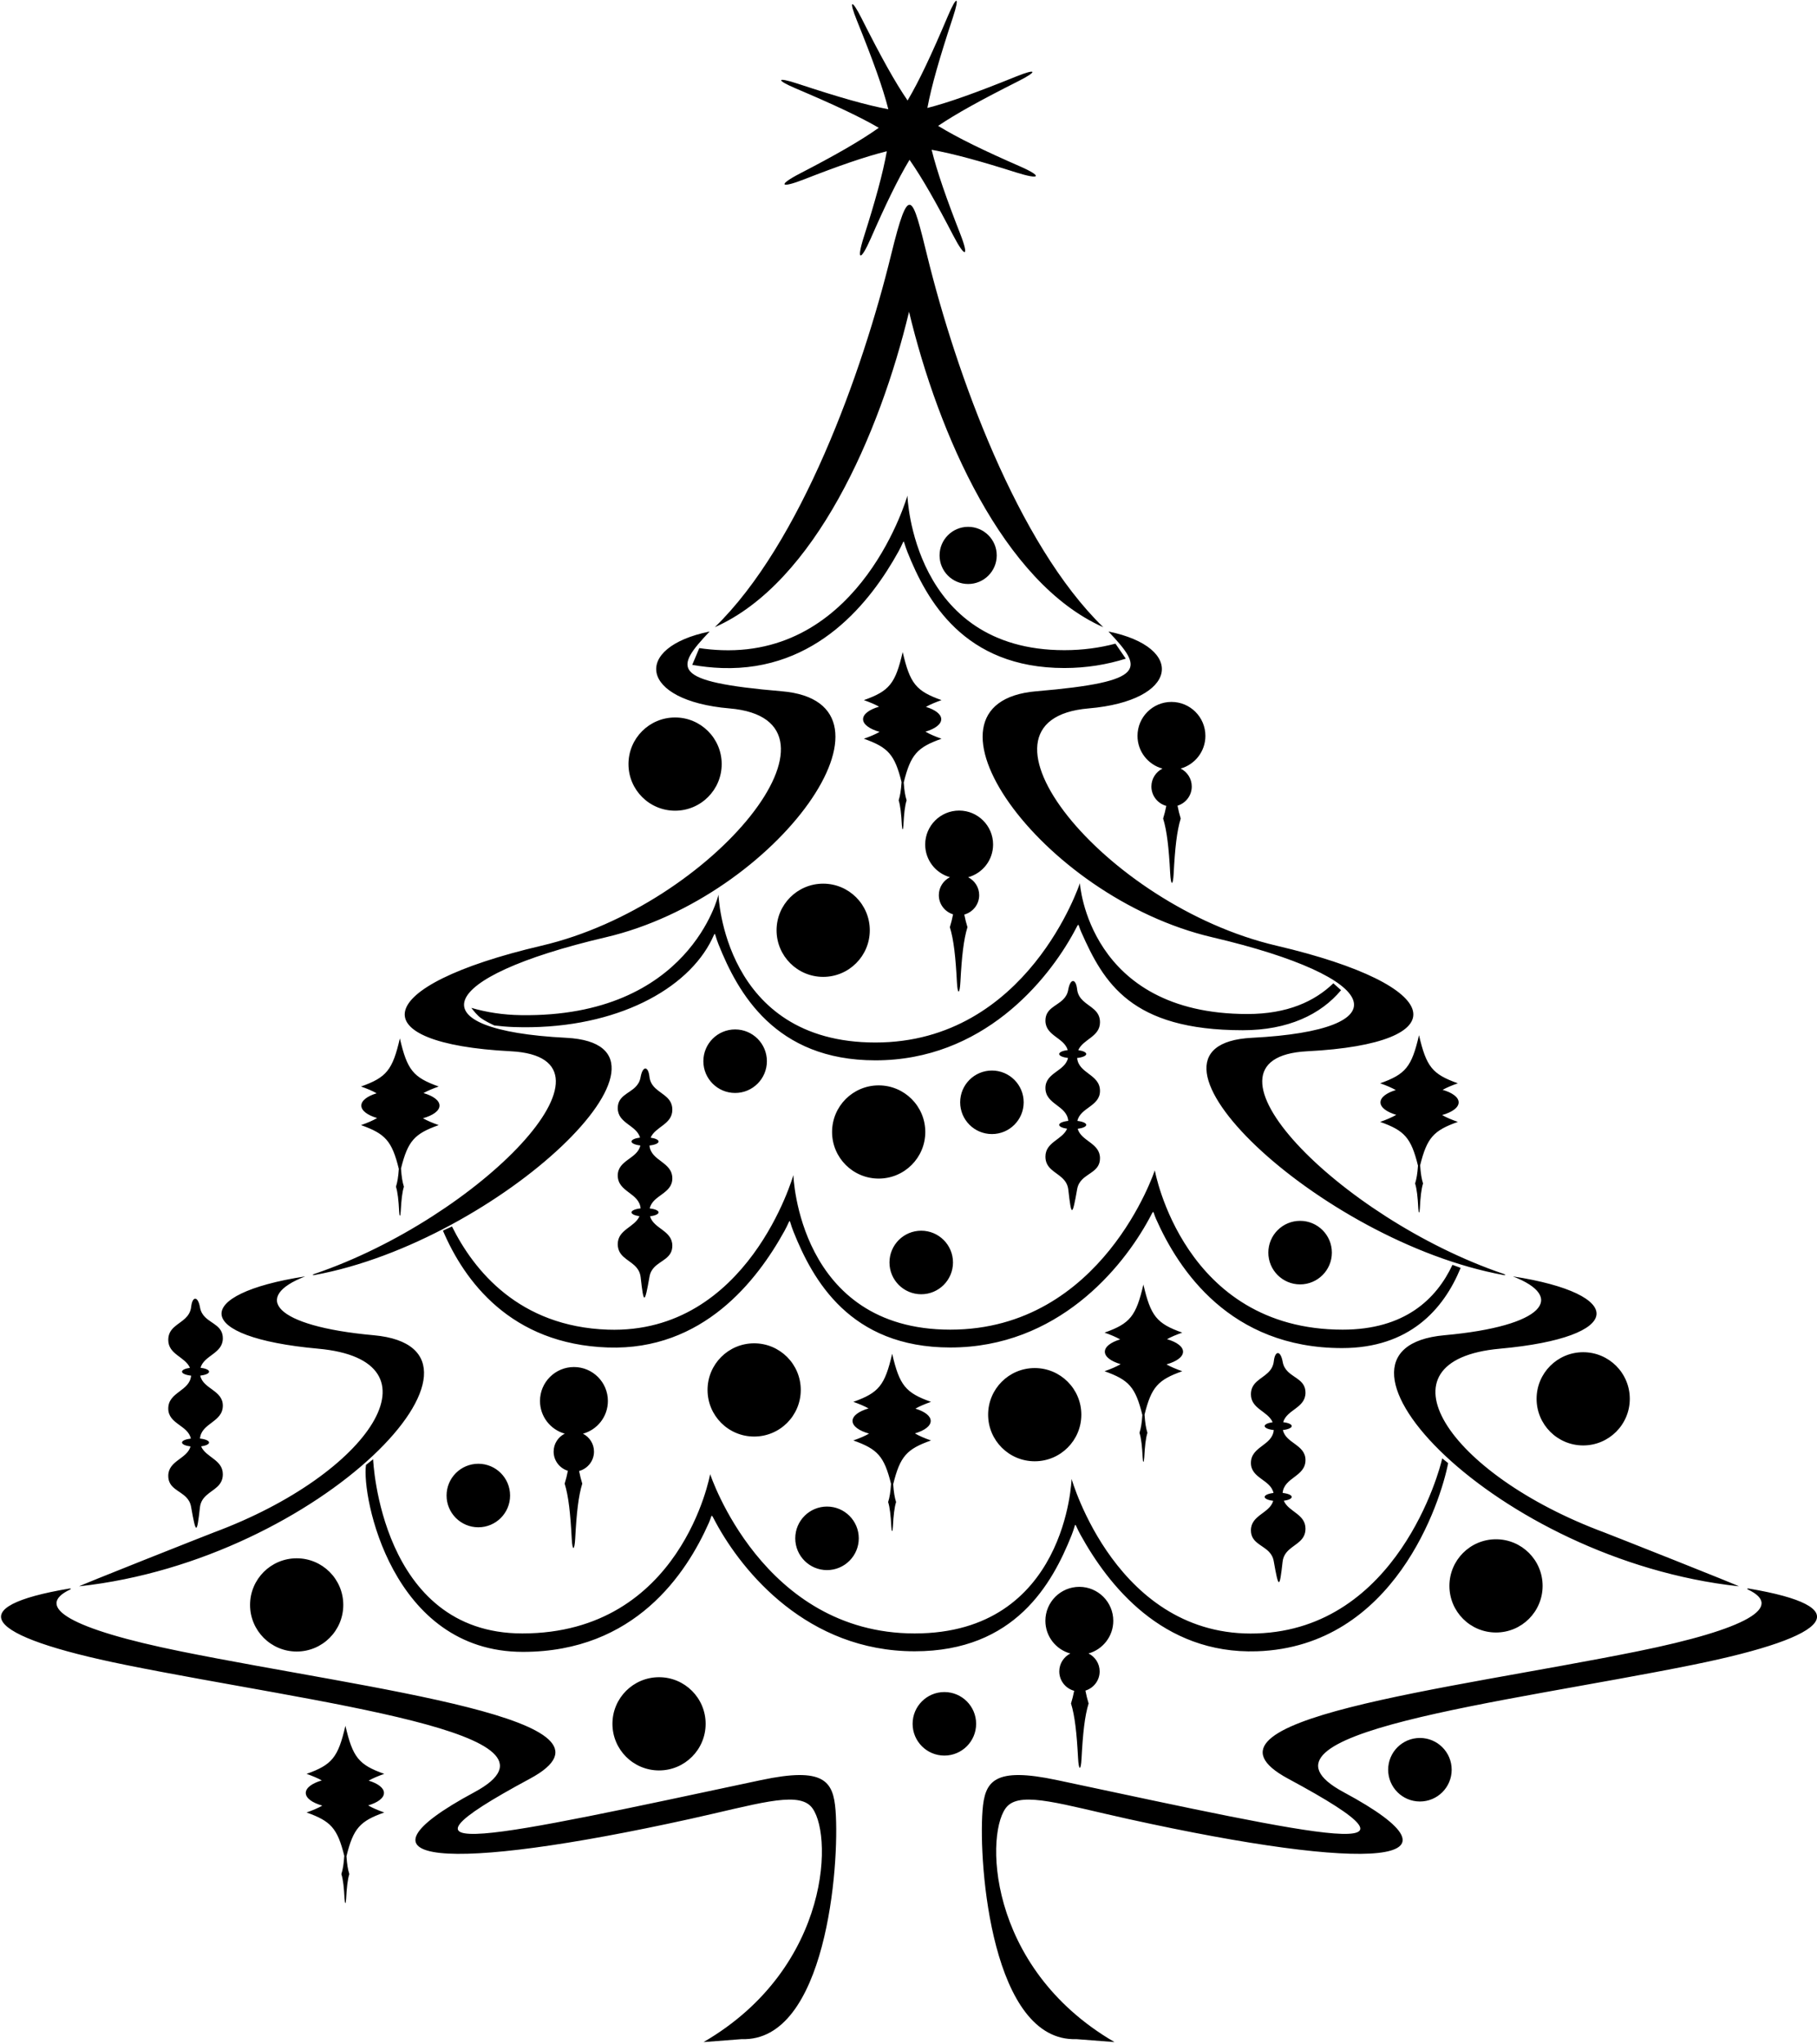 <?xml version="1.0" encoding="UTF-8"?>
<svg xmlns="http://www.w3.org/2000/svg" xmlns:xlink="http://www.w3.org/1999/xlink" width="473pt" height="532pt" viewBox="0 0 473 532" version="1.1">
<g id="surface1">
<path style=" stroke:none;fill-rule:nonzero;fill:rgb(0%,0%,0%);fill-opacity:1;" d="M 391.402 331.875 C 343.312 323.066 289.824 271.969 325.887 270.129 C 364.98 268.137 360.496 254.469 315.574 243.961 C 270.656 233.445 235.031 182.879 269.77 179.93 C 299.113 177.441 297.602 173.957 288.547 164.375 C 308.766 168.504 306.855 182.395 283.387 184.391 C 248.652 187.336 287.355 235.637 332.277 246.148 C 377.195 256.66 379.418 271.641 340.32 273.633 C 307.875 275.289 348.504 317.008 391.395 331.574 C 392.016 331.789 392.023 331.988 391.402 331.875 Z M 417.656 398.891 C 376.715 383.688 357.391 354.039 390.449 351.051 C 423.32 348.078 423.5 336.805 393.82 332.23 C 407.645 337.551 402.18 345.18 376.016 347.547 C 337.703 351.008 389.387 406.004 452.617 412.895 C 453.668 413.102 418.699 399.277 417.656 398.891 Z M 455.293 413.492 C 454.867 413.422 454.664 413.562 454.973 413.707 C 464.574 418.215 454.969 424.023 426.066 429.867 C 376.797 439.828 306.73 447.59 335.344 462.984 C 377.367 485.59 345.16 478.234 275.207 463.348 C 258.723 459.84 256.355 463.594 255.77 471.258 C 254.672 485.602 258.27 531.52 280.191 530.766 L 290.129 531.531 C 256.379 511.914 256.395 475.965 262.281 470.086 C 266.121 466.25 276.73 469.723 293.629 473.449 C 357.188 487.469 384.867 485.363 349.781 466.488 C 321.164 451.094 391.23 443.332 440.504 433.371 C 478.203 425.746 483.074 418.184 455.293 413.492 Z M 157.703 243.961 C 202.621 233.445 238.246 182.879 203.512 179.93 C 174.164 177.441 175.68 173.957 184.73 164.375 C 164.512 168.504 166.422 182.395 189.891 184.391 C 224.625 187.336 185.922 235.637 141.004 246.148 C 96.082 256.66 93.859 271.641 132.957 273.633 C 165.402 275.289 124.773 317.008 81.887 331.574 C 81.262 331.789 81.254 331.988 81.875 331.875 C 129.965 323.066 183.453 271.969 147.395 270.129 C 108.297 268.137 112.785 254.469 157.703 243.961 Z M 241.387 66.656 C 237.484 50.777 236.672 47.129 231.969 66.336 C 224.484 96.922 208.531 141.457 186.078 163.254 C 212.172 151.684 229.031 112.879 236.641 81.148 C 244.246 112.879 261.109 151.684 287.199 163.254 C 264.824 141.535 248.906 97.234 241.387 66.656 Z M 97.266 347.547 C 71.098 345.18 65.633 337.551 79.457 332.23 C 49.777 336.805 49.957 348.078 82.828 351.051 C 115.887 354.039 96.562 383.688 55.625 398.891 C 54.582 399.277 19.609 413.102 20.66 412.895 C 83.891 406.004 135.574 351.008 97.266 347.547 Z M 217.512 471.258 C 216.922 463.594 214.555 459.84 198.07 463.348 C 128.117 478.234 95.914 485.59 137.934 462.984 C 166.551 447.59 96.484 439.828 47.211 429.867 C 18.312 424.023 8.707 418.215 18.309 413.707 C 18.613 413.562 18.41 413.422 17.984 413.492 C -9.797 418.184 -4.926 425.746 32.773 433.371 C 82.047 443.332 152.113 451.094 123.496 466.488 C 88.41 485.363 116.09 487.469 179.652 473.449 C 196.547 469.723 207.16 466.25 210.996 470.086 C 216.887 475.965 216.898 511.914 183.148 531.531 L 193.086 530.766 C 215.012 531.52 218.609 485.602 217.512 471.258 Z M 245.023 187.199 C 245.023 185.895 243.461 184.734 241.039 183.996 C 242.137 183.371 243.465 182.812 245.098 182.234 C 238.449 179.867 236.898 177.949 234.988 169.719 C 233.078 177.949 231.531 179.867 224.883 182.234 C 226.469 182.797 227.762 183.336 228.84 183.941 C 226.312 184.676 224.672 185.863 224.672 187.199 C 224.672 188.562 226.371 189.766 228.977 190.5 C 227.871 191.137 226.535 191.695 224.883 192.285 C 231.188 194.527 232.906 196.371 234.695 203.578 C 234.543 205.785 234.328 207.07 233.941 208.312 C 234.391 209.77 234.613 211.797 234.77 214.727 C 234.848 216.203 235.098 216.262 235.176 214.793 C 235.328 211.816 235.551 209.781 236.008 208.312 C 235.625 207.09 235.41 205.824 235.258 203.68 C 237.059 196.391 238.762 194.535 245.098 192.285 C 243.398 191.68 242.035 191.105 240.91 190.445 C 243.406 189.711 245.023 188.531 245.023 187.199 Z M 265.434 43.266 C 256.293 39.273 249.398 35.945 244.211 32.762 C 248.969 29.559 255.234 26.098 265.098 21.125 C 270.238 18.531 269.883 17.75 264.547 19.906 C 253.922 24.199 247.078 26.648 241.414 28.102 C 242.492 22.355 244.488 15.363 248.074 4.48 C 249.879 -0.984 249.07 -1.289 246.824 4.012 C 242.348 14.555 239.238 21.129 236.262 26.156 C 232.965 21.336 229.434 14.98 224.273 4.75 C 221.684 -0.391 220.898 -0.031 223.055 5.305 C 227.348 15.926 229.801 22.773 231.25 28.434 C 225.504 27.355 218.512 25.359 207.629 21.773 C 202.164 19.969 201.859 20.773 207.16 23.023 C 217.328 27.344 223.805 30.387 228.766 33.266 C 223.797 36.785 217.137 40.559 208.277 45.141 C 202.379 48.195 203.086 49.121 209.312 46.688 C 218.121 43.242 225.098 40.801 230.859 39.371 C 229.805 45.262 227.801 52.457 224.879 61.645 C 222.867 67.977 224.02 68.133 226.703 62.008 C 230.5 53.34 233.707 46.676 236.77 41.594 C 240.16 46.465 243.797 52.902 248.152 61.305 C 251.23 67.238 252.371 67.008 249.949 60.824 C 246.434 51.848 243.961 44.797 242.52 38.988 C 248.363 40.039 255.484 42.02 264.504 44.879 C 270.875 46.898 271.52 45.926 265.434 43.266 Z M 313.789 191.543 C 313.789 186.66 309.832 182.703 304.949 182.703 C 300.07 182.703 296.113 186.66 296.113 191.543 C 296.113 195.609 298.863 199.027 302.605 200.059 C 300.906 200.926 299.73 202.676 299.73 204.719 C 299.73 207.141 301.379 209.16 303.609 209.766 C 303.379 210.945 303.109 212.008 302.785 213.055 C 303.785 216.285 304.277 220.781 304.621 227.277 C 304.793 230.559 305.352 230.688 305.523 227.43 C 305.867 220.824 306.355 216.312 307.363 213.055 C 307.035 211.992 306.766 210.914 306.531 209.715 C 308.676 209.051 310.238 207.078 310.238 204.719 C 310.238 202.668 309.055 200.91 307.344 200.047 C 311.059 199 313.789 195.594 313.789 191.543 Z M 339.844 380.035 C 339.844 376.004 334.715 375.703 333.965 372.223 C 335.305 372.066 336.266 371.664 336.266 371.191 C 336.266 370.727 335.344 370.332 334.039 370.172 C 334.992 366.891 339.844 366.488 339.844 362.504 C 339.844 359.359 337.027 358.777 335.246 357.008 C 334.609 356.375 334.105 355.59 333.91 354.484 C 333.371 351.434 331.914 351.477 331.602 354.297 C 331.449 355.66 330.836 356.574 330.051 357.32 C 328.273 359.012 325.641 359.816 325.641 362.926 C 325.641 366.746 330.043 367.293 331.289 370.191 C 330.07 370.363 329.219 370.746 329.219 371.191 C 329.219 371.672 330.211 372.078 331.586 372.227 C 331.23 376.301 325.641 376.449 325.641 380.789 C 325.641 384.82 330.77 385.121 331.52 388.602 C 330.18 388.758 329.219 389.16 329.219 389.633 C 329.219 390.098 330.145 390.492 331.445 390.652 C 330.492 393.934 325.641 394.336 325.641 398.32 C 325.641 401.52 328.562 402.066 330.336 403.914 C 330.926 404.527 331.391 405.289 331.574 406.34 C 332.852 413.602 333.094 413.602 333.883 406.527 C 334.047 405.07 334.738 404.121 335.602 403.348 C 337.371 401.762 339.844 400.91 339.844 397.898 C 339.844 394.074 335.441 393.531 334.195 390.633 C 335.414 390.461 336.266 390.078 336.266 389.633 C 336.266 389.152 335.273 388.746 333.898 388.598 C 334.254 384.523 339.844 384.375 339.844 380.035 Z M 158.246 364.66 C 158.246 359.781 154.289 355.824 149.406 355.824 C 144.527 355.824 140.57 359.781 140.57 364.66 C 140.57 368.715 143.301 372.121 147.016 373.164 C 145.305 374.031 144.121 375.785 144.121 377.836 C 144.121 380.195 145.688 382.172 147.828 382.832 C 147.598 384.031 147.324 385.113 146.992 386.176 C 148.004 389.43 148.492 393.945 148.836 400.547 C 149.008 403.805 149.566 403.676 149.738 400.398 C 150.082 393.902 150.574 389.406 151.574 386.176 C 151.25 385.129 150.98 384.062 150.75 382.887 C 152.98 382.277 154.629 380.258 154.629 377.836 C 154.629 375.797 153.453 374.047 151.754 373.176 C 155.492 372.148 158.246 368.73 158.246 364.66 Z M 175.02 306.723 C 175.02 302.383 169.43 302.234 169.07 298.16 C 170.449 298.012 171.441 297.605 171.441 297.125 C 171.441 296.68 170.59 296.297 169.371 296.125 C 170.613 293.227 175.02 292.68 175.02 288.855 C 175.02 285.75 172.387 284.945 170.609 283.254 C 169.824 282.508 169.207 281.594 169.059 280.23 C 168.742 277.41 167.285 277.367 166.75 280.418 C 166.555 281.523 166.051 282.309 165.414 282.941 C 163.633 284.711 160.812 285.297 160.812 288.438 C 160.812 292.422 165.668 292.824 166.621 296.102 C 165.316 296.266 164.395 296.66 164.395 297.125 C 164.395 297.598 165.355 298 166.695 298.156 C 165.941 301.637 160.812 301.938 160.812 305.969 C 160.812 310.309 166.406 310.457 166.762 314.531 C 165.387 314.68 164.395 315.086 164.395 315.566 C 164.395 316.012 165.242 316.395 166.465 316.566 C 165.219 319.465 160.812 320.012 160.812 323.836 C 160.812 326.848 163.285 327.695 165.059 329.281 C 165.922 330.055 166.613 331.004 166.777 332.461 C 167.562 339.535 167.809 339.531 169.086 332.273 C 169.27 331.223 169.73 330.461 170.324 329.848 C 172.098 328 175.02 327.453 175.02 324.254 C 175.02 320.27 170.164 319.867 169.215 316.59 C 170.516 316.426 171.441 316.031 171.441 315.566 C 171.441 315.094 170.48 314.691 169.137 314.535 C 169.891 311.055 175.02 310.754 175.02 306.723 Z M 375.434 379.598 C 374.816 382.691 363.75 423.93 327.23 425.168 C 290.715 426.406 278.953 384.938 278.953 384.938 C 278.953 384.938 277.715 425.168 238.102 425.168 C 198.484 425.168 184.867 383.699 184.867 383.699 C 184.867 383.699 177.441 425.168 135.969 425.168 C 98.949 425.168 97.129 379.828 97.129 379.828 L 95.273 381.301 C 94.086 389.367 101.934 429.965 136.125 429.965 C 165.297 429.965 178.688 409.562 184.531 396.375 C 185.512 394.164 184.934 393.715 186.355 396.336 C 193.348 409.234 210.242 429.812 238.102 429.812 C 264.277 429.812 273.941 412.141 278.941 399.633 C 280.379 396.031 279.367 396.031 281.273 399.48 C 288.395 412.379 302.496 430.648 327.23 429.812 C 363.07 428.598 375.066 390.754 376.98 380.836 Z M 175.738 186.75 C 169.039 186.75 163.605 192.184 163.605 198.883 C 163.605 205.586 169.039 211.016 175.738 211.016 C 182.438 211.016 187.871 205.586 187.871 198.883 C 187.871 192.184 182.438 186.75 175.738 186.75 Z M 228.738 282.512 C 222.039 282.512 216.605 287.941 216.605 294.645 C 216.605 301.344 222.039 306.773 228.738 306.773 C 235.438 306.773 240.871 301.344 240.871 294.645 C 240.871 287.941 235.438 282.512 228.738 282.512 Z M 171.562 436.559 C 164.859 436.559 159.43 441.988 159.43 448.691 C 159.43 455.391 164.859 460.824 171.562 460.824 C 178.262 460.824 183.691 455.391 183.691 448.691 C 183.691 441.988 178.262 436.559 171.562 436.559 Z M 389.438 400.656 C 382.738 400.656 377.309 406.09 377.309 412.789 C 377.309 419.488 382.738 424.922 389.438 424.922 C 396.141 424.922 401.57 419.488 401.57 412.789 C 401.57 406.09 396.141 400.656 389.438 400.656 Z M 242.281 369.855 C 242.281 368.551 240.719 367.391 238.297 366.652 C 239.398 366.023 240.723 365.469 242.355 364.887 C 235.711 362.52 234.16 360.602 232.25 352.371 C 230.34 360.602 228.789 362.52 222.141 364.887 C 223.727 365.449 225.02 365.992 226.102 366.598 C 223.57 367.332 221.93 368.516 221.93 369.855 C 221.93 371.219 223.633 372.422 226.234 373.152 C 225.129 373.789 223.793 374.352 222.141 374.938 C 228.445 377.18 230.164 379.027 231.953 386.23 C 231.805 388.438 231.586 389.723 231.199 390.969 C 231.652 392.426 231.871 394.449 232.027 397.379 C 232.105 398.859 232.355 398.914 232.434 397.445 C 232.59 394.473 232.812 392.434 233.266 390.969 C 232.887 389.742 232.668 388.48 232.516 386.336 C 234.316 379.043 236.023 377.191 242.355 374.938 C 240.656 374.336 239.293 373.758 238.172 373.098 C 240.664 372.363 242.281 371.184 242.281 369.855 Z M 289.809 421.879 C 289.809 416.996 285.852 413.039 280.973 413.039 C 276.09 413.039 272.133 416.996 272.133 421.879 C 272.133 425.945 274.887 429.363 278.625 430.391 C 276.926 431.262 275.75 433.012 275.75 435.051 C 275.75 437.473 277.398 439.492 279.629 440.102 C 279.398 441.281 279.129 442.344 278.805 443.391 C 279.805 446.621 280.297 451.117 280.641 457.613 C 280.812 460.895 281.371 461.02 281.543 457.762 C 281.887 451.16 282.379 446.645 283.387 443.391 C 283.059 442.328 282.785 441.25 282.555 440.047 C 284.695 439.387 286.262 437.41 286.262 435.051 C 286.262 433 285.074 431.246 283.363 430.379 C 287.078 429.336 289.809 425.93 289.809 421.879 Z M 58.008 365.875 C 58.008 361.848 52.879 361.547 52.125 358.062 C 53.465 357.906 54.426 357.508 54.426 357.031 C 54.426 356.566 53.504 356.172 52.199 356.012 C 53.152 352.73 58.008 352.328 58.008 348.348 C 58.008 345.203 55.188 344.617 53.406 342.852 C 52.77 342.219 52.266 341.434 52.07 340.324 C 51.535 337.277 50.078 337.32 49.766 340.137 C 49.613 341.5 48.996 342.414 48.211 343.16 C 46.434 344.852 43.801 345.656 43.801 348.766 C 43.801 352.59 48.207 353.137 49.449 356.031 C 48.23 356.203 47.379 356.586 47.379 357.031 C 47.379 357.516 48.371 357.918 49.746 358.066 C 49.391 362.141 43.801 362.289 43.801 366.629 C 43.801 370.66 48.93 370.961 49.684 374.445 C 48.34 374.602 47.379 375 47.379 375.473 C 47.379 375.938 48.305 376.336 49.605 376.496 C 48.656 379.777 43.801 380.176 43.801 384.16 C 43.801 387.363 46.723 387.906 48.496 389.754 C 49.09 390.371 49.551 391.129 49.738 392.184 C 51.016 399.441 51.258 399.441 52.043 392.367 C 52.207 390.91 52.902 389.961 53.766 389.188 C 55.535 387.602 58.008 386.754 58.008 383.742 C 58.008 379.918 53.602 379.371 52.355 376.477 C 53.578 376.301 54.426 375.918 54.426 375.473 C 54.426 374.992 53.434 374.59 52.059 374.438 C 52.414 370.363 58.008 370.215 58.008 365.875 Z M 379.715 286.938 C 379.715 285.598 378.074 284.41 375.547 283.676 C 376.625 283.07 377.918 282.531 379.504 281.969 C 372.855 279.602 371.309 277.684 369.395 269.453 C 367.484 277.684 365.938 279.602 359.289 281.969 C 360.922 282.547 362.246 283.105 363.348 283.73 C 360.926 284.469 359.363 285.629 359.363 286.938 C 359.363 288.266 360.98 289.441 363.477 290.18 C 362.352 290.836 360.988 291.414 359.289 292.02 C 365.621 294.273 367.328 296.125 369.129 303.414 C 368.977 305.559 368.758 306.824 368.379 308.047 C 368.836 309.516 369.055 311.551 369.211 314.527 C 369.289 315.996 369.539 315.938 369.617 314.461 C 369.773 311.531 369.992 309.504 370.445 308.047 C 370.059 306.805 369.844 305.52 369.691 303.312 C 371.48 296.105 373.199 294.262 379.504 292.02 C 377.852 291.43 376.516 290.871 375.41 290.234 C 378.016 289.504 379.715 288.297 379.715 286.938 Z M 258.52 219.82 C 258.52 214.941 254.562 210.984 249.684 210.984 C 244.801 210.984 240.844 214.941 240.844 219.82 C 240.844 223.871 243.574 227.281 247.289 228.324 C 245.578 229.191 244.395 230.945 244.395 232.996 C 244.395 235.355 245.961 237.328 248.102 237.992 C 247.867 239.191 247.598 240.273 247.266 241.336 C 248.277 244.59 248.766 249.105 249.109 255.707 C 249.281 258.965 249.84 258.836 250.012 255.559 C 250.355 249.062 250.848 244.566 251.848 241.336 C 251.523 240.289 251.254 239.227 251.023 238.047 C 253.254 237.438 254.902 235.418 254.902 232.996 C 254.902 230.953 253.727 229.207 252.027 228.336 C 255.77 227.309 258.52 223.891 258.52 219.82 Z M 286.348 283.945 C 286.348 279.605 280.758 279.457 280.402 275.383 C 281.777 275.234 282.77 274.828 282.77 274.348 C 282.77 273.902 281.918 273.52 280.699 273.348 C 281.941 270.449 286.348 269.902 286.348 266.078 C 286.348 262.973 283.715 262.168 281.938 260.477 C 281.152 259.73 280.535 258.816 280.387 257.453 C 280.07 254.633 278.613 254.594 278.078 257.641 C 277.883 258.746 277.379 259.531 276.742 260.164 C 274.961 261.934 272.145 262.516 272.145 265.66 C 272.145 269.645 276.996 270.047 277.949 273.324 C 276.645 273.488 275.723 273.883 275.723 274.348 C 275.723 274.82 276.684 275.223 278.023 275.379 C 277.27 278.859 272.145 279.16 272.145 283.191 C 272.145 287.531 277.734 287.68 278.09 291.754 C 276.715 291.902 275.723 292.309 275.723 292.789 C 275.723 293.234 276.57 293.617 277.789 293.789 C 276.547 296.688 272.145 297.234 272.145 301.059 C 272.145 304.066 274.613 304.918 276.387 306.504 C 277.246 307.277 277.941 308.227 278.105 309.684 C 278.891 316.758 279.137 316.758 280.41 309.496 C 280.598 308.445 281.059 307.688 281.652 307.07 C 283.426 305.223 286.348 304.68 286.348 301.477 C 286.348 297.492 281.492 297.09 280.539 293.812 C 281.844 293.648 282.77 293.254 282.77 292.789 C 282.77 292.316 281.809 291.914 280.465 291.762 C 281.219 288.277 286.348 287.977 286.348 283.945 Z M 214.289 230.008 C 207.59 230.008 202.156 235.438 202.156 242.141 C 202.156 248.84 207.59 254.27 214.289 254.27 C 220.988 254.27 226.422 248.84 226.422 242.141 C 226.422 235.438 220.988 230.008 214.289 230.008 Z M 196.32 349.652 C 189.617 349.652 184.188 355.086 184.188 361.785 C 184.188 368.488 189.617 373.918 196.32 373.918 C 203.02 373.918 208.453 368.488 208.453 361.785 C 208.453 355.086 203.02 349.652 196.32 349.652 Z M 269.359 356.09 C 262.656 356.09 257.227 361.523 257.227 368.223 C 257.227 374.926 262.656 380.355 269.359 380.355 C 276.059 380.355 281.492 374.926 281.492 368.223 C 281.492 361.523 276.059 356.09 269.359 356.09 Z M 77.23 405.609 C 70.531 405.609 65.098 411.039 65.098 417.742 C 65.098 424.441 70.531 429.875 77.23 429.875 C 83.93 429.875 89.363 424.441 89.363 417.742 C 89.363 411.039 83.93 405.609 77.23 405.609 Z M 307.969 351.836 C 307.969 350.496 306.324 349.312 303.797 348.574 C 304.879 347.973 306.172 347.43 307.758 346.867 C 301.109 344.5 299.559 342.582 297.648 334.352 C 295.738 342.582 294.188 344.5 287.539 346.867 C 289.176 347.449 290.5 348.004 291.598 348.633 C 289.176 349.371 287.613 350.531 287.613 351.836 C 287.613 353.164 289.23 354.344 291.727 355.078 C 290.605 355.738 289.238 356.312 287.539 356.918 C 293.875 359.172 295.578 361.023 297.379 368.312 C 297.23 370.461 297.012 371.723 296.633 372.945 C 297.086 374.414 297.309 376.449 297.465 379.43 C 297.539 380.895 297.789 380.84 297.871 379.359 C 298.023 376.43 298.246 374.402 298.695 372.945 C 298.312 371.703 298.094 370.418 297.941 368.211 C 299.73 361.008 301.453 359.16 307.758 356.918 C 306.105 356.328 304.766 355.77 303.66 355.133 C 306.266 354.402 307.969 353.195 307.969 351.836 Z M 412.133 351.965 C 405.434 351.965 400.004 357.395 400.004 364.098 C 400.004 370.797 405.434 376.23 412.133 376.23 C 418.836 376.23 424.266 370.797 424.266 364.098 C 424.266 357.395 418.836 351.965 412.133 351.965 Z M 338.441 317.773 C 333.875 317.773 330.172 321.477 330.172 326.043 C 330.172 330.609 333.875 334.312 338.441 334.312 C 343.008 334.312 346.711 330.609 346.711 326.043 C 346.711 321.477 343.008 317.773 338.441 317.773 Z M 124.52 381 C 119.953 381 116.25 384.703 116.25 389.27 C 116.25 393.836 119.953 397.535 124.52 397.535 C 129.086 397.535 132.785 393.836 132.785 389.27 C 132.785 384.703 129.086 381 124.52 381 Z M 215.285 392.141 C 210.719 392.141 207.02 395.844 207.02 400.41 C 207.02 404.977 210.719 408.68 215.285 408.68 C 219.852 408.68 223.555 404.977 223.555 400.41 C 223.555 395.844 219.852 392.141 215.285 392.141 Z M 239.812 320.34 C 235.246 320.34 231.547 324.043 231.547 328.609 C 231.547 333.176 235.246 336.879 239.812 336.879 C 244.379 336.879 248.082 333.176 248.082 328.609 C 248.082 324.043 244.379 320.34 239.812 320.34 Z M 252.027 137.129 C 247.918 137.129 244.586 140.461 244.586 144.566 C 244.586 148.68 247.918 152.008 252.027 152.008 C 256.137 152.008 259.469 148.68 259.469 144.566 C 259.469 140.461 256.137 137.129 252.027 137.129 Z M 258.219 278.648 C 253.652 278.648 249.949 282.352 249.949 286.918 C 249.949 291.484 253.652 295.184 258.219 295.184 C 262.781 295.184 266.484 291.484 266.484 286.918 C 266.484 282.352 262.781 278.648 258.219 278.648 Z M 245.84 440.422 C 241.27 440.422 237.57 444.125 237.57 448.691 C 237.57 453.258 241.27 456.957 245.84 456.957 C 250.402 456.957 254.105 453.258 254.105 448.691 C 254.105 444.125 250.402 440.422 245.84 440.422 Z M 369.633 452.371 C 365.066 452.371 361.363 456.074 361.363 460.641 C 361.363 465.207 365.066 468.91 369.633 468.91 C 374.199 468.91 377.898 465.207 377.898 460.641 C 377.898 456.074 374.199 452.371 369.633 452.371 Z M 191.367 267.949 C 186.801 267.949 183.098 271.652 183.098 276.219 C 183.098 280.785 186.801 284.488 191.367 284.488 C 195.934 284.488 199.637 280.785 199.637 276.219 C 199.637 271.652 195.934 267.949 191.367 267.949 Z M 99.953 466.684 C 99.953 465.379 98.391 464.219 95.969 463.48 C 97.066 462.855 98.391 462.297 100.027 461.719 C 93.379 459.352 91.828 457.434 89.918 449.203 C 88.008 457.434 86.457 459.352 79.809 461.719 C 81.395 462.281 82.688 462.82 83.77 463.426 C 81.242 464.16 79.598 465.348 79.598 466.684 C 79.598 468.047 81.301 469.25 83.906 469.984 C 82.797 470.621 81.461 471.18 79.809 471.77 C 86.113 474.012 87.832 475.855 89.625 483.062 C 89.473 485.27 89.254 486.555 88.867 487.797 C 89.32 489.254 89.543 491.281 89.695 494.211 C 89.773 495.688 90.027 495.746 90.102 494.277 C 90.258 491.301 90.48 489.266 90.934 487.797 C 90.555 486.574 90.34 485.309 90.188 483.164 C 91.984 475.875 93.691 474.023 100.027 471.77 C 98.328 471.164 96.965 470.59 95.84 469.93 C 98.336 469.191 99.953 468.016 99.953 466.684 Z M 290.375 167.535 C 286.309 168.613 281.883 169.234 277.07 169.234 C 237.453 169.234 236.219 129.004 236.219 129.004 C 236.219 129.004 224.457 170.473 187.938 169.234 C 185.879 169.164 183.922 168.973 182.039 168.695 L 180.203 173.059 C 182.641 173.488 185.203 173.785 187.938 173.879 C 212.676 174.715 226.773 156.441 233.895 143.547 C 235.801 140.102 234.789 140.098 236.23 143.699 C 241.227 156.211 250.891 173.879 277.07 173.879 C 282.875 173.879 288.199 172.973 293.062 171.441 Z M 347.098 255.941 C 342.219 260.66 335.098 263.938 324.73 263.938 C 283.258 263.938 281.117 229.883 281.117 229.883 C 281.117 229.883 267.504 271.355 227.887 271.355 C 188.273 271.355 187.035 232.875 187.035 232.875 C 187.035 232.875 179.605 264.855 135.66 264.234 C 130.902 264.168 126.602 263.477 122.695 262.336 C 123.379 263.242 124.328 264.375 125.215 265.012 C 126.203 265.715 127.676 266.449 128.68 266.914 C 130.328 267.117 132.023 267.27 133.805 267.332 C 158.539 268.172 177.59 258.562 184.715 245.664 C 186.617 242.219 185.609 242.219 187.047 245.816 C 192.047 258.328 201.711 275.996 227.887 275.996 C 255.742 275.996 272.641 255.422 279.633 242.523 C 281.055 239.898 280.477 240.352 281.453 242.562 C 287.301 255.75 294.348 268.156 323.52 268.156 C 335.316 268.156 343.832 264.051 349.102 257.738 Z M 378.105 329.227 C 373.902 338.172 365.637 346.094 349.516 346.094 C 308.047 346.094 300.617 304.625 300.617 304.625 C 300.617 304.625 287 346.094 247.387 346.094 C 207.77 346.094 206.531 305.863 206.531 305.863 C 206.531 305.863 194.77 347.332 158.254 346.094 C 135.09 345.312 123.328 330.648 117.66 319.234 L 115.301 320.324 C 120.883 333.418 132.938 349.879 158.254 350.738 C 182.988 351.574 197.09 333.305 204.211 320.406 C 206.117 316.961 205.105 316.961 206.547 320.559 C 211.543 333.066 221.207 350.738 247.387 350.738 C 275.242 350.738 292.137 330.16 299.133 317.262 C 300.551 314.641 299.973 315.094 300.949 317.301 C 306.797 330.492 320.188 350.891 349.359 350.891 C 366.828 350.891 375.793 340.879 380.234 330.012 Z M 114.414 287.773 C 114.414 286.434 112.77 285.25 110.242 284.516 C 111.324 283.91 112.617 283.371 114.203 282.805 C 107.555 280.438 106.004 278.523 104.094 270.289 C 102.184 278.523 100.633 280.438 93.984 282.805 C 95.621 283.387 96.945 283.941 98.043 284.57 C 95.621 285.309 94.059 286.469 94.059 287.773 C 94.059 289.102 95.68 290.281 98.172 291.016 C 97.051 291.676 95.684 292.254 93.984 292.855 C 100.32 295.109 102.027 296.965 103.824 304.254 C 103.676 306.398 103.457 307.66 103.078 308.887 C 103.531 310.355 103.754 312.391 103.91 315.367 C 103.984 316.836 104.238 316.777 104.316 315.297 C 104.473 312.371 104.691 310.344 105.145 308.887 C 104.758 307.641 104.539 306.355 104.387 304.148 C 106.18 296.945 107.898 295.102 114.203 292.855 C 112.551 292.27 111.215 291.707 110.105 291.07 C 112.711 290.34 114.414 289.137 114.414 287.773 "/>
</g>
</svg>
